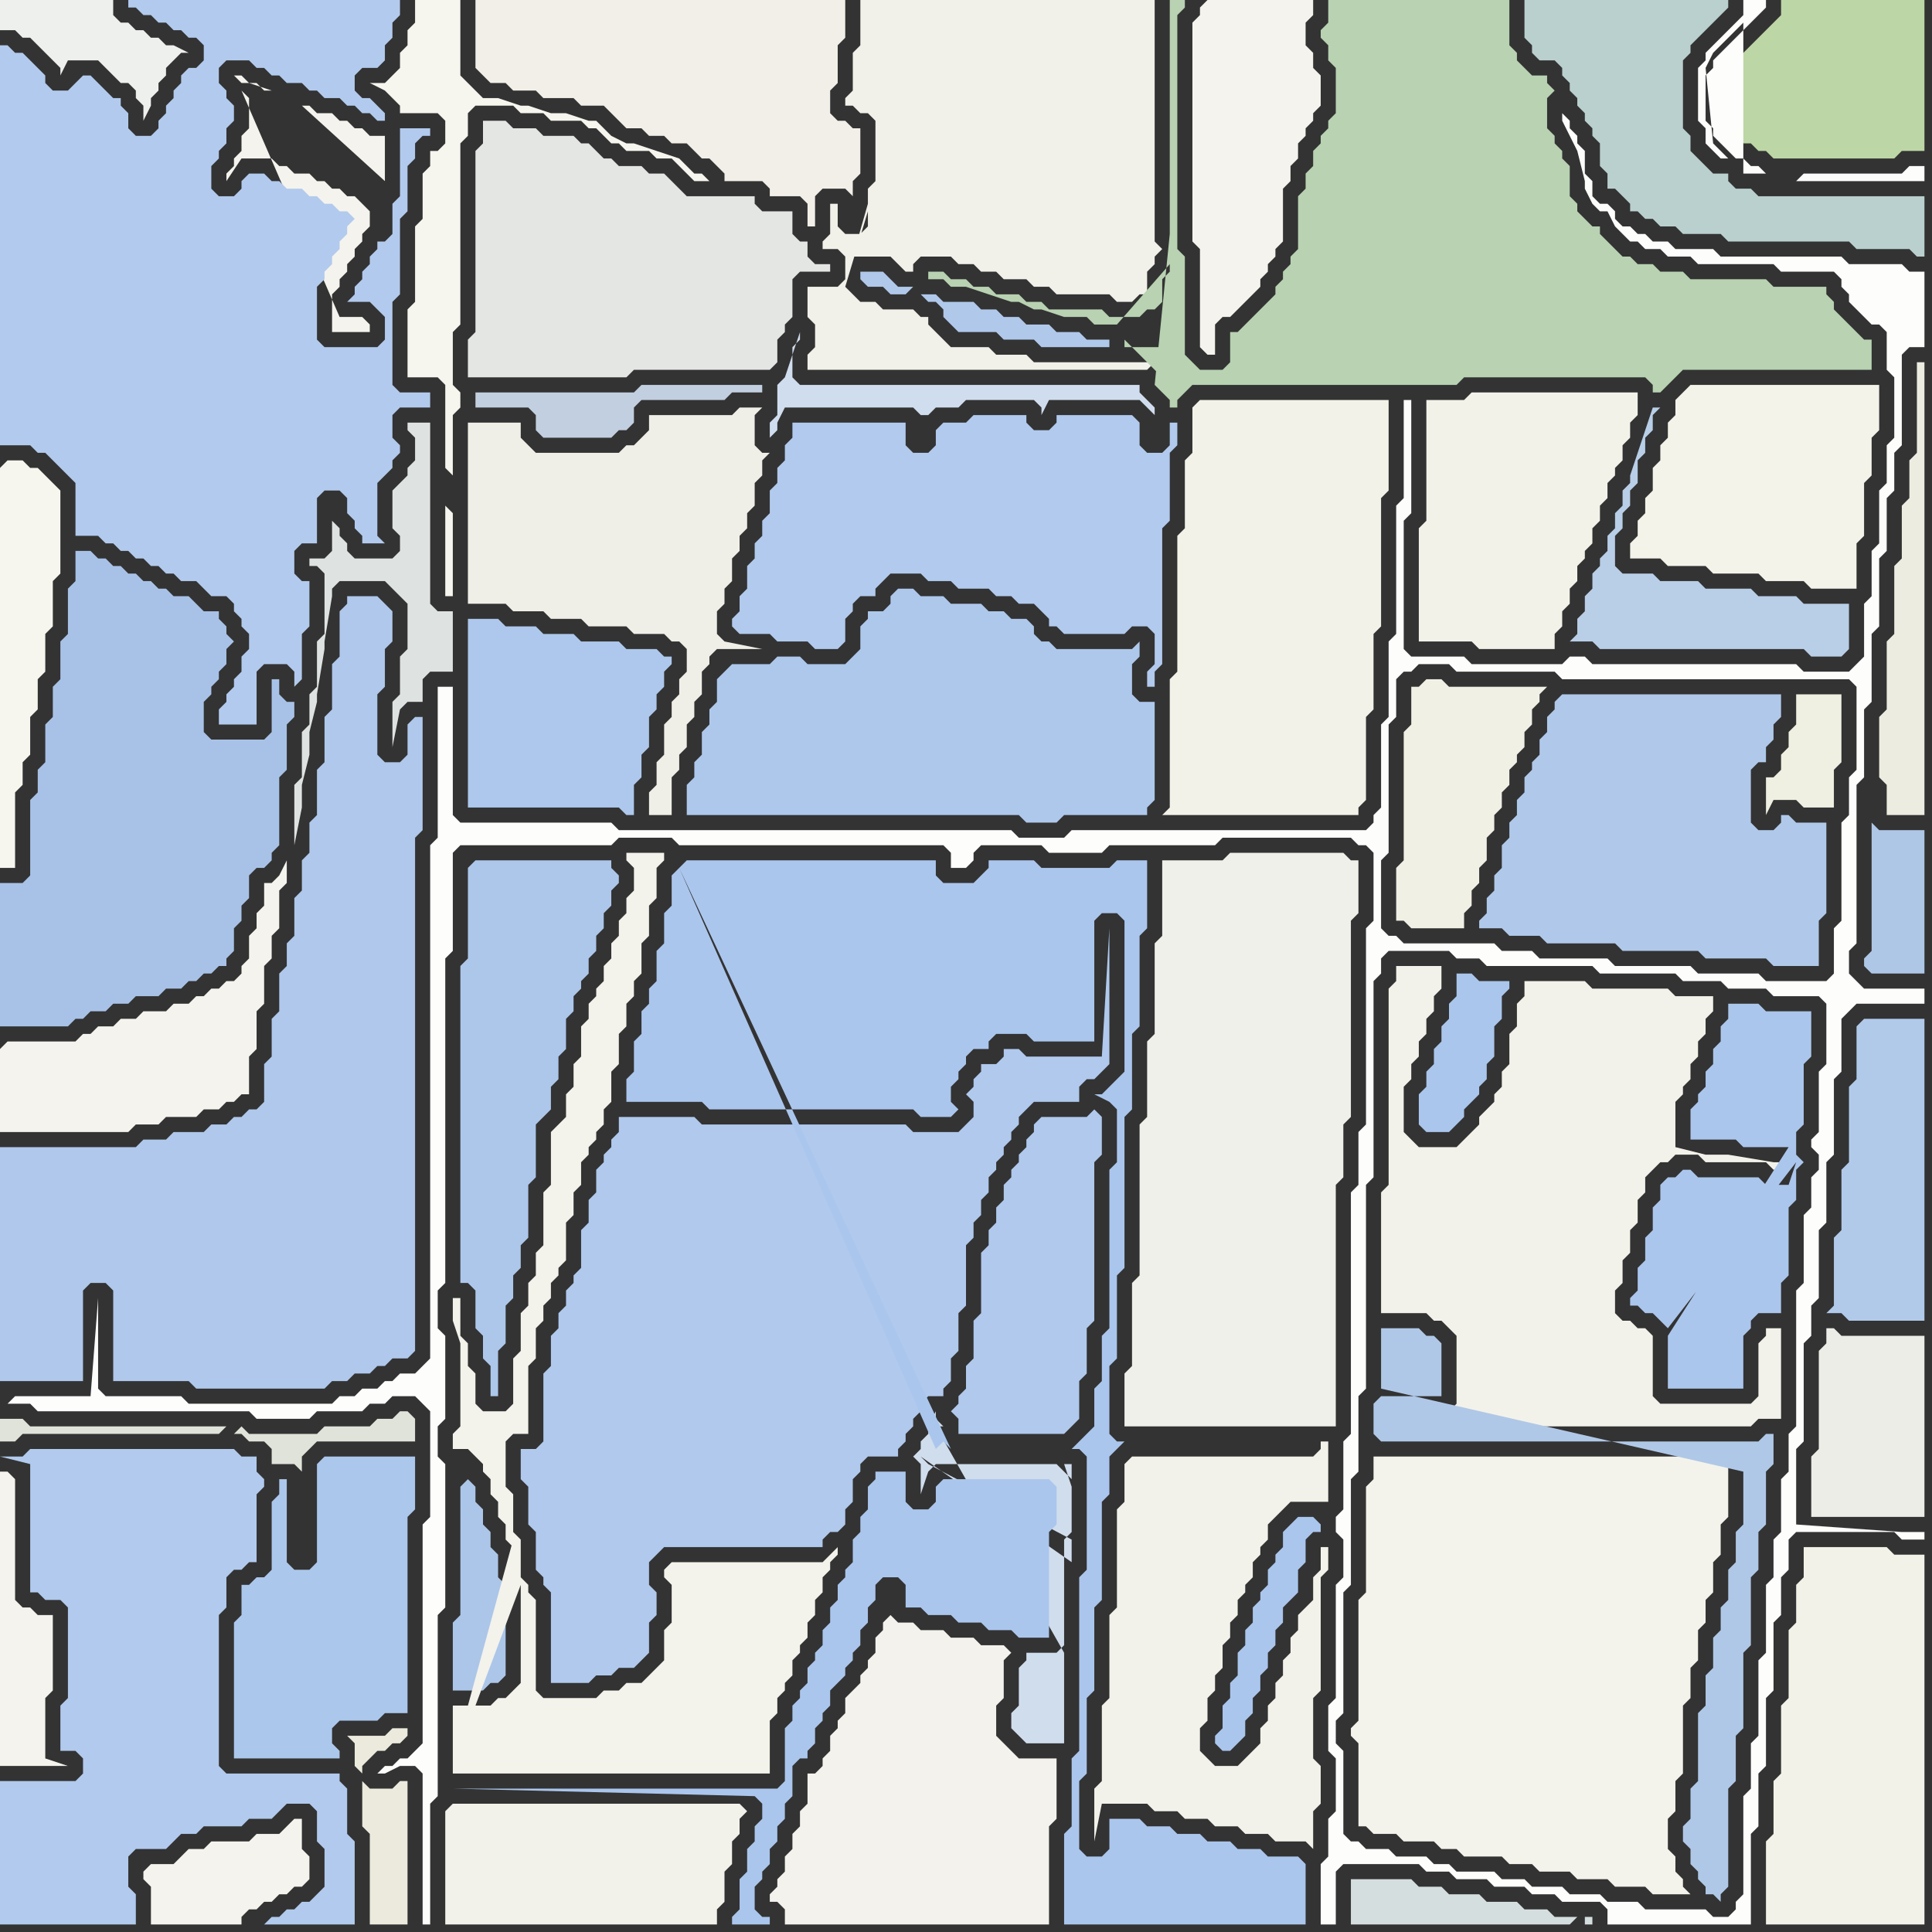 <svg width="256" height="256" xmlns="http://www.w3.org/2000/svg"><rect width="100%" height="100%" fill="#333333" stroke="none"/><script> 
var tempColor;
function hoverPath(evt){
obj = evt.target;
tempColor = obj.getAttribute("fill");
obj.setAttribute("fill","red");
//alert(tempColor);
//obj.setAttribute("stroke","red");}
function recoverPath(evt){
obj = evt.target;
obj.setAttribute("fill", tempColor);
//obj.setAttribute("stroke", tempColor);
}</script><path onmouseover="hoverPath(evt)" onmouseout="recoverPath(evt)" fill="rgb(168,194,231)" d="M  0,120l 0,16 9,0 1,-1 1,0 1,-1 2,0 1,-1 2,0 1,-1 3,0 1,-1 2,0 1,-1 1,0 1,-1 1,0 1,-1 1,0 0,-1 1,-1 0,-3 1,-1 0,-2 1,-1 0,-3 1,-1 1,0 1,-1 0,-1 1,-1 0,-9 1,-1 0,-6 1,-1 0,-2 -1,0 -1,-1 0,-2 -1,0 0,7 -1,1 -7,0 -1,-1 0,-4 1,-1 0,-1 1,-1 0,-1 1,-1 0,-2 1,-1 -1,-1 0,-1 -1,-1 0,-1 -2,0 -2,-2 -2,0 -1,-1 -1,0 -1,-1 -1,0 -1,-1 -1,0 -1,-1 -1,0 -1,-1 -1,0 -1,-1 -2,0 0,4 -1,1 0,6 -1,1 0,5 -1,1 0,4 -1,1 0,5 -1,1 0,3 -1,1 0,10 -1,1 -3,0Z"/>
<path onmouseover="hoverPath(evt)" onmouseout="recoverPath(evt)" fill="rgb(244,243,237)" d="M  19,248l 0,1 1,1 0,5 12,0 0,-1 1,-1 1,0 1,-1 1,0 1,-1 1,0 1,-1 1,0 1,-1 0,-3 -1,-1 0,-4 -1,0 -1,1 0,0 -1,1 -3,0 -1,1 -5,0 -1,1 -2,0 -1,1 -1,1 -3,0 -1,1Z"/>
<path onmouseover="hoverPath(evt)" onmouseout="recoverPath(evt)" fill="rgb(244,243,237)" d="M  32,12l 0,0 1,1 0,4 -1,1 0,2 -1,1 0,1 -1,1 0,1 2,-3 4,0 1,1 1,0 1,1 2,0 1,1 1,0 1,1 1,0 1,1 1,0 1,1 1,1 0,2 -1,1 0,1 -1,1 0,1 -1,1 0,1 -1,1 0,1 -1,1 0,5 5,0 0,-1 -1,-1 -3,0 -13,-30 1,-1 -1,-1 -1,0 1,1 2,0 1,1 1,0 -3,-1 -1,1 6,1 0,0 -6,-1 19,12 0,-6 -2,0 -1,-1 -1,0 -1,-1 -1,0 -1,-1 -2,0 -1,-1 -1,0 11,10 -19,-12Z"/>
<path onmouseover="hoverPath(evt)" onmouseout="recoverPath(evt)" fill="rgb(175,200,235)" d="M  43,96l 0,5 -1,1 0,6 -1,1 0,4 -1,1 0,4 -1,1 0,5 -1,1 0,3 -1,1 0,5 -1,1 0,5 -1,1 0,5 -1,1 -1,0 -1,1 -1,0 -1,1 -2,0 -1,1 -4,0 -1,1 -3,0 -1,1 -18,0 0,31 11,0 0,-12 1,-1 2,0 1,1 0,12 10,0 1,1 17,0 1,-1 2,0 1,-1 2,0 1,-1 1,0 1,-1 2,0 1,-1 0,-68 1,-1 0,-15 -1,0 -1,1 0,4 -1,1 -2,0 -1,-1 0,-8 1,-1 0,-5 1,-1 0,-4 -1,-1 0,0 -1,-1 -4,0 0,1 -1,1 0,6 -1,1 0,6 -1,1Z"/>
<path onmouseover="hoverPath(evt)" onmouseout="recoverPath(evt)" fill="rgb(243,242,234)" d="M  61,239l -1,0 -1,1 0,15 36,0 0,-2 1,-1 0,-4 1,-1 0,-3 1,-1 0,-2 1,-1 -1,-1Z"/>
<path onmouseover="hoverPath(evt)" onmouseout="recoverPath(evt)" fill="rgb(240,239,231)" d="M  62,76l 0,4 5,0 1,1 4,0 1,1 4,0 1,1 5,0 1,1 4,0 1,1 1,0 1,1 0,3 -1,1 0,2 -1,1 0,2 -1,1 0,4 -1,1 0,3 -1,1 0,3 3,0 0,-5 1,-1 0,-2 1,-1 0,-3 1,-1 0,-2 1,-1 0,-3 1,-1 0,-1 1,-1 6,0 -5,-1 0,0 -1,-1 0,-3 1,-1 0,-2 1,-1 0,-3 1,-1 0,-2 1,-1 0,-2 1,-1 0,-3 1,-1 0,-2 1,-1 -1,0 -1,-1 0,-4 1,-1 -3,0 -1,1 -11,0 0,2 -1,1 -1,1 -1,0 -1,1 -11,0 -1,-1 -1,-1 0,-2 -7,0Z"/>
<path onmouseover="hoverPath(evt)" onmouseout="recoverPath(evt)" fill="rgb(241,240,233)" d="M  115,28l 0,2 -1,1 -2,0 -1,-1 0,-3 -1,0 0,4 -1,1 0,1 2,0 1,1 0,3 -1,1 -4,0 0,4 1,1 0,3 -1,1 0,2 45,0 1,-1 -16,0 -1,-1 -4,0 -1,-1 -5,0 -1,-1 -1,-1 -1,-1 0,-1 -1,0 -1,-1 -4,0 -1,-1 -2,0 -1,-1 -1,-1 3,-10 -2,6 5,0 1,1 1,1 1,0 0,-1 1,-1 4,0 1,1 2,0 1,1 2,0 1,1 3,0 1,1 2,0 1,1 7,0 1,1 2,0 1,-1 1,0 0,-3 1,-1 0,-1 1,-1 -1,-1 0,-32 -39,0 0,6 -1,1 0,5 -1,1 0,1 1,0 1,1 1,0 1,1 0,8 -1,1 0,2 -2,7 2,-6Z"/>
<path onmouseover="hoverPath(evt)" onmouseout="recoverPath(evt)" fill="rgb(239,240,234)" d="M  154,116l 0,8 -1,1 0,12 -1,1 0,10 -1,1 0,20 -1,1 0,11 -1,1 0,7 28,0 0,-32 1,-1 0,-7 1,-1 0,-26 1,-1 0,-7 -1,0 -1,-1 -15,0 -1,1 -8,0Z"/>
<path onmouseover="hoverPath(evt)" onmouseout="recoverPath(evt)" fill="rgb(243,242,234)" d="M  184,188l 0,1 48,0 1,-1 3,0 0,-12 -2,0 0,1 -1,1 0,7 -1,1 -12,0 -1,-1 0,-8 -1,-1 -1,0 -1,-1 -1,0 -1,-1 0,-3 1,-1 0,-3 1,-1 0,-3 1,-1 0,-3 1,-1 0,-2 1,-1 1,-1 1,0 1,-1 3,0 1,1 8,0 1,1 1,0 0,-1 -1,0 -6,-1 -3,0 -4,-1 0,-6 1,-1 0,-1 1,-1 0,-2 1,-1 0,-2 1,-1 0,-2 1,-1 0,-2 -5,0 -1,-1 -10,0 -1,-1 -8,0 0,2 -1,1 0,3 -1,1 0,4 -1,1 0,2 -1,1 0,1 -2,2 0,1 -2,2 -1,1 -5,0 -1,-1 -1,-1 0,-6 1,-1 0,-2 1,-1 0,-2 1,-1 0,-2 1,-1 0,-2 1,-1 0,-3 -6,0 0,2 -1,1 0,26 -1,1 0,16 6,0 1,1 1,0 1,1 1,1 0,9 -1,1 -7,0 -1,1Z"/>
<path onmouseover="hoverPath(evt)" onmouseout="recoverPath(evt)" fill="rgb(244,243,234)" d="M  223,52l 0,0 -1,1 0,2 -1,1 0,2 -1,1 0,2 -1,1 0,3 -1,1 0,2 -1,1 0,2 -1,1 0,2 4,0 1,1 5,0 1,1 6,0 1,1 5,0 1,1 6,0 0,-6 1,-1 0,-7 1,-1 0,-5 1,-1 0,-6 -25,0 -1,1Z"/>
<path onmouseover="hoverPath(evt)" onmouseout="recoverPath(evt)" fill="rgb(236,236,224)" d="M  255,67l 0,-19 -1,0 0,12 -1,1 0,5 -1,1 0,7 -1,1 0,9 -1,1 0,9 -1,1 0,8 1,1 0,4 5,0Z"/>
<path onmouseover="hoverPath(evt)" onmouseout="recoverPath(evt)" fill="rgb(172,198,233)" d="M  61,197l 0,17 -1,1 0,9 4,0 1,-1 1,0 1,-1 0,-12 -1,-1 0,-3 -1,-1 0,-2 -1,-1 0,-2 -1,-1 0,-2 -1,-1 -1,1Z"/>
<path onmouseover="hoverPath(evt)" onmouseout="recoverPath(evt)" fill="rgb(228,230,228)" d="M  63,21l 0,23 -1,1 0,5 21,0 1,-1 18,0 1,-1 0,-3 1,-1 0,-1 1,-1 0,-5 1,-1 4,0 0,-1 -2,0 -1,-1 0,-2 -1,0 -1,-1 0,-3 -4,0 -1,-1 0,-1 -9,0 -1,-1 -1,-1 -1,-1 -2,0 -1,-1 -3,0 -1,-1 -1,0 -2,-2 -1,0 -1,-1 -4,0 -1,-1 -3,0 -1,-1 -3,0 0,3 -1,1Z"/>
<path onmouseover="hoverPath(evt)" onmouseout="recoverPath(evt)" fill="rgb(241,239,231)" d="M  65,0l -2,0 0,9 1,1 1,1 2,0 1,1 3,0 1,1 4,0 1,1 3,0 1,1 1,1 1,1 2,0 1,1 2,0 1,1 2,0 1,1 1,1 1,0 1,1 1,1 0,1 5,0 1,1 0,1 4,0 1,1 0,3 1,0 0,-4 1,-1 3,0 1,1 0,-2 1,-1 0,-6 -1,0 -1,-1 -1,0 -1,-1 0,-3 1,-1 0,-5 1,-1 0,-5Z"/>
<path onmouseover="hoverPath(evt)" onmouseout="recoverPath(evt)" fill="rgb(194,207,224)" d="M  82,52l -19,0 0,2 7,0 1,1 0,2 1,1 9,0 1,-1 1,0 1,-1 0,-2 1,-1 11,0 1,-1 4,0 0,-1 -16,0 -1,1Z"/>
<path onmouseover="hoverPath(evt)" onmouseout="recoverPath(evt)" fill="rgb(174,200,236)" d="M  96,89l 0,0 -1,1 0,3 -1,1 0,2 -1,1 0,3 -1,1 0,2 -1,1 0,4 44,0 1,1 4,0 1,-1 11,0 0,-1 1,-1 0,-13 -2,0 -1,-1 0,-4 1,-1 0,-2 -1,1 -10,0 -1,-1 -1,0 -1,-1 0,-1 -1,-1 -2,0 -1,-1 -2,0 -1,-1 -4,0 -1,-1 -3,0 -1,-1 -2,0 -1,1 0,1 -1,1 -2,0 0,1 -1,1 0,3 -1,1 -1,1 -5,0 -1,-1 -3,0 -1,1 -5,0 -1,1Z"/>
<path onmouseover="hoverPath(evt)" onmouseout="recoverPath(evt)" fill="rgb(208,221,237)" d="M  124,189l 1,0 -1,-1 0,-1 -1,2 0,1 -1,1 0,1 -1,1 1,1 0,4 1,-3 0,0 1,-1 16,0 1,1 1,1 0,-2 -1,0 1,3 0,6 -1,1 0,14 -1,1 -4,0 0,1 -1,1 0,5 -1,1 0,2 1,1 0,0 1,1 5,0 0,-12 -17,-30 18,18 0,-3 -19,-10 0,0 -1,-1 20,14 -18,-18Z"/>
<path onmouseover="hoverPath(evt)" onmouseout="recoverPath(evt)" fill="rgb(177,202,237)" d="M  124,57l 0,2 -1,1 -2,0 -1,-1 0,-3 -15,0 0,2 -1,1 0,2 -1,1 0,2 -1,1 0,3 -1,1 0,2 -1,1 0,2 -1,1 0,3 -1,1 0,2 -1,1 0,1 1,1 4,0 1,1 4,0 1,1 3,0 1,-1 0,-3 1,-1 0,-1 1,-1 2,0 0,-1 1,-1 1,-1 4,0 1,1 3,0 1,1 4,0 1,1 2,0 1,1 2,0 1,1 1,1 0,1 1,0 1,1 8,0 1,-1 2,0 1,1 0,4 -1,1 0,2 1,0 0,-2 1,-1 0,-18 1,-1 0,-9 1,-1 0,-3 -1,0 0,3 -1,1 -2,0 -1,-1 0,-3 -1,-1 -10,0 0,1 -1,1 -2,0 -1,-1 0,-1 -7,0 -1,1 -3,0 -1,1Z"/>
<path onmouseover="hoverPath(evt)" onmouseout="recoverPath(evt)" fill="rgb(176,201,237)" d="M  137,149l 0,1 -1,1 0,1 -1,1 0,1 -1,1 0,1 -1,1 0,2 -1,1 0,2 -1,1 0,2 -1,1 0,8 -1,1 0,5 -1,1 0,3 -1,1 0,1 -1,1 1,1 0,2 14,0 1,-1 0,0 1,-1 0,-5 1,-1 0,-6 1,-1 0,-21 1,-1 0,-5 -1,-1 0,0 -1,1 -6,0 -1,1Z"/>
<path onmouseover="hoverPath(evt)" onmouseout="recoverPath(evt)" fill="rgb(244,243,237)" d="M  159,1l 0,1 -1,1 0,29 1,1 0,13 1,1 1,0 0,-4 1,-1 1,0 1,-1 1,-1 1,-1 1,-1 0,-1 1,-1 0,-1 1,-1 0,-1 1,-1 0,-7 1,-1 0,-2 1,-1 0,-2 1,-1 0,-1 1,-1 0,-1 1,-1 0,-4 -1,-1 0,-2 -1,-1 0,-3 1,-1 0,-2 -14,0 -1,1Z"/>
<path onmouseover="hoverPath(evt)" onmouseout="recoverPath(evt)" fill="rgb(170,198,237)" d="M  174,201l -2,0 -1,1 -1,1 0,2 -1,1 0,1 -1,1 0,2 -1,1 0,1 -1,1 0,2 -1,1 0,2 -1,1 0,3 -1,1 0,2 -1,1 0,3 -1,1 0,1 1,1 1,0 1,-1 1,-1 0,-2 1,-1 0,-2 1,-1 0,-2 1,-1 0,-2 1,-1 0,-2 1,-1 0,-2 1,-1 1,-1 0,-3 1,-1 0,-3 1,-1 1,0 0,-1 -1,-1Z"/>
<path onmouseover="hoverPath(evt)" onmouseout="recoverPath(evt)" fill="rgb(185,206,231)" d="M  220,77l 0,0 -1,-1 -4,0 -1,-1 0,-4 1,-1 0,-2 1,-1 0,-2 1,-1 0,-3 1,-1 0,-2 1,-1 0,-2 1,-1 -1,0 -1,3 -1,3 -1,3 0,1 -1,1 0,2 -1,1 0,2 -1,1 0,2 -1,1 0,1 -1,1 0,2 -1,1 0,2 -1,1 0,2 -1,1 3,0 1,1 27,0 1,1 4,0 1,-1 0,-6 -6,0 -1,-1 -5,0 -1,-1 -6,0 -1,-1Z"/>
<path onmouseover="hoverPath(evt)" onmouseout="recoverPath(evt)" fill="rgb(171,198,236)" d="M  221,177l 0,7 10,0 0,-7 1,-1 0,-1 1,-1 3,0 0,-4 1,-1 0,-9 1,-1 0,-4 1,-1 -1,-1 0,-3 1,-1 0,-8 1,-1 0,-6 -6,0 -1,-1 -4,0 0,2 -1,1 0,2 -1,1 0,2 -1,1 0,2 -1,1 0,1 -1,1 0,4 6,0 1,1 6,0 -16,25 17,-23 -1,3 -3,0 -1,-1 -8,0 -1,-1 -1,0 -1,1 -1,0 -1,1 0,2 -1,1 0,3 -1,1 0,3 -1,1 0,3 -1,1 0,1 1,0 1,1 1,0 1,1 1,1 17,-22 -17,23Z"/>
<path onmouseover="hoverPath(evt)" onmouseout="recoverPath(evt)" fill="rgb(246,246,239)" d="M  0,62l 0,53 2,0 0,-10 1,-1 0,-3 1,-1 0,-5 1,-1 0,-4 1,-1 0,-5 1,-1 0,-6 1,-1 0,-11 -1,-1 -1,-1 -1,-1 -1,0 -1,-1 -2,0 -1,1Z"/>
<path onmouseover="hoverPath(evt)" onmouseout="recoverPath(evt)" fill="rgb(253,253,252)" d="M  1,186l 3,0 1,1 28,0 1,1 7,0 1,-1 6,0 1,-1 2,0 1,-1 3,0 1,1 1,1 0,14 -1,1 0,29 -1,1 -1,1 -1,0 -1,1 -1,0 -1,1 1,0 2,-1 2,0 1,1 0,20 1,0 0,-16 1,-1 0,-24 1,-1 0,-19 -1,-1 0,-4 1,-1 0,-11 -1,-1 0,-5 1,-1 0,-43 1,-1 0,-13 1,-1 20,0 1,-1 7,0 1,1 35,0 1,1 0,2 2,0 1,-1 0,-1 1,-1 8,0 1,1 7,0 1,-1 14,0 1,-1 17,0 1,1 1,0 1,1 0,9 -1,1 0,26 -1,1 0,7 -1,1 0,32 -1,1 0,9 -1,1 0,2 1,1 0,5 -1,1 0,15 -1,1 0,6 1,1 0,7 -1,1 0,5 -1,1 0,8 2,0 0,-7 1,-1 10,0 1,1 3,0 1,1 4,0 1,1 4,0 1,1 3,0 1,1 5,0 1,1 0,2 19,0 0,-12 1,-1 0,-7 1,-1 0,-9 1,-1 0,-9 1,-1 0,-5 1,-1 0,-4 1,-1 13,0 1,1 3,0 0,-1 -3,0 -14,-1 0,-10 1,-1 0,-13 1,-1 0,-4 1,-1 0,-9 1,-1 0,-8 1,-1 0,-10 1,-1 0,-7 1,-1 1,-1 9,0 0,-2 -8,0 -1,-1 -1,-1 0,-3 1,-1 0,-21 1,-1 0,-9 1,-1 0,-9 1,-1 0,-9 1,-1 0,-7 1,-1 0,-5 1,-1 0,-12 1,-1 2,0 0,-10 -2,0 -1,-1 -7,0 -1,-1 -16,0 -1,-1 -5,0 -1,-1 -2,0 -1,-1 -1,0 -1,-1 -1,0 -1,-1 0,-1 -1,-1 -1,0 -1,-1 0,-2 -1,-1 0,-3 -1,-1 0,-1 -1,-1 0,-1 -1,-1 0,1 1,2 1,2 1,4 0,1 1,2 1,1 1,0 1,2 1,1 1,1 1,0 1,1 2,0 1,1 3,0 1,1 10,0 1,1 7,0 1,1 0,1 1,1 0,1 1,1 1,1 1,1 1,0 1,1 0,5 1,1 0,8 -1,1 0,5 -1,1 0,7 -1,1 0,6 -1,1 0,7 -1,1 -1,1 -6,0 -1,-1 -27,0 -1,-1 -2,0 -1,1 -12,0 -1,-1 -7,0 -1,-1 0,-17 1,-1 0,-15 -1,0 0,13 -1,1 0,17 -1,1 0,10 -1,1 0,11 -1,1 0,1 -1,1 -39,0 -1,1 -6,0 -1,-1 -52,0 -1,-1 -20,0 -1,-1 0,-17 -2,0 0,20 -1,1 0,68 -1,1 -1,1 -2,0 -1,1 -1,0 -1,1 -2,0 -1,1 -2,0 -1,1 -19,0 -1,-1 -10,0 -1,-1 0,-12 -1,13 -10,0 -1,1 183,-78 0,-12 1,-1 0,-5 1,-1 1,0 1,-1 4,0 1,1 13,0 1,1 38,0 1,1 0,11 -1,1 0,5 -1,1 0,13 -1,1 0,6 -1,1 -8,0 -1,-1 -8,0 -1,-1 -10,0 -1,-1 -9,0 -1,-1 -4,0 -1,-1 -12,0 -1,-1 -1,0 -1,-1 0,-9 1,-1 0,-5 -183,78 184,-60 7,0 1,1 3,0 1,1 14,0 1,1 10,0 1,1 5,0 1,1 5,0 1,1 6,0 1,1 0,8 -1,1 0,8 -1,1 0,1 1,1 0,2 -1,1 0,4 -1,1 0,9 -1,1 0,18 -1,1 0,5 -1,1 0,7 -1,1 0,5 -1,1 0,9 -1,1 0,10 -1,1 0,6 -1,1 0,13 -1,1 0,1 -1,1 -2,0 -1,-1 -8,0 -1,-1 -4,0 -1,-1 -4,0 -1,-1 -4,0 -1,-1 -3,0 -1,-1 -5,0 -1,-1 -2,0 -1,-1 -4,0 -1,-1 -3,0 -1,-1 -1,0 -1,-1 0,-11 -1,-1 0,-3 1,-1 0,-16 1,-1 0,-14 1,-1 0,-10 1,-1 0,-27 1,-1 0,-26 1,-1 0,-2 1,-1 1,0 -184,60Z"/>
<path onmouseover="hoverPath(evt)" onmouseout="recoverPath(evt)" fill="rgb(238,240,237)" d="M  8,0l -8,0 0,4 2,0 1,1 1,0 1,1 1,1 1,1 1,1 0,1 1,-2 4,0 1,1 1,1 1,1 1,0 1,1 0,1 1,1 0,2 1,-2 0,-1 1,-1 0,-1 1,-1 0,-1 1,-1 1,-1 1,0 -2,-1 -1,0 -1,-1 -1,0 -1,-1 -1,0 -1,-1 -1,0 -1,-1 0,-2Z"/>
<path onmouseover="hoverPath(evt)" onmouseout="recoverPath(evt)" fill="rgb(177,202,237)" d="M  9,225l 0,0 -1,1 0,6 2,0 1,1 0,2 -1,1 -10,0 0,19 18,0 0,-4 -1,-1 0,-4 1,-1 4,0 1,-1 1,-1 2,0 1,-1 5,0 1,-1 3,0 1,-1 1,-1 3,0 1,1 0,4 1,1 0,5 -1,1 -1,1 -1,0 -1,1 -1,0 -1,1 -1,0 -1,1 12,0 0,-11 -1,-1 0,-6 -1,-1 0,-1 -15,0 -1,-1 0,-20 1,-1 0,-4 1,-1 1,0 1,-1 1,0 0,-9 1,-1 0,-1 -1,-1 0,-2 -2,0 -1,-1 -27,0 -1,1 -3,0 4,1 0,17 1,0 1,1 2,0 1,1Z"/>
<path onmouseover="hoverPath(evt)" onmouseout="recoverPath(evt)" fill="rgb(224,227,217)" d="M  31,190l 1,0 1,1 2,0 1,1 0,2 3,0 1,1 0,-2 1,-1 1,-1 13,0 0,-3 -1,-1 -1,0 -1,1 -2,0 -1,1 -6,0 -1,1 -9,0 -1,-1 -1,1 -1,-1 -26,0 -1,-1 -3,0 0,3 2,0 1,-1 26,0 1,-1 1,1Z"/>
<path onmouseover="hoverPath(evt)" onmouseout="recoverPath(evt)" fill="rgb(172,199,236)" d="M  33,210l -1,0 0,4 -1,1 0,18 14,0 0,-1 -1,-1 0,-2 1,-1 5,0 1,-1 3,0 0,-26 1,-1 0,-7 -12,0 -1,1 0,13 -1,1 -2,0 -1,-1 0,-11 -1,0 0,2 -1,1 0,9 -1,1 -1,0 -1,1Z"/>
<path onmouseover="hoverPath(evt)" onmouseout="recoverPath(evt)" fill="rgb(222,227,225)" d="M  60,85l 0,-4 -2,0 -1,-1 0,-24 -3,0 0,1 1,1 0,3 -1,1 0,1 -1,1 -1,1 0,5 1,1 0,2 -1,1 -5,0 -1,-1 0,-1 -1,-1 0,-1 -1,-1 0,4 -1,1 -2,0 0,1 1,0 1,1 0,8 -1,1 0,6 -1,1 0,4 -1,1 0,6 -1,1 0,8 1,-5 0,-3 1,-4 0,-3 1,-4 0,-1 1,-6 0,-1 1,-6 0,-1 1,-1 6,0 1,1 1,1 1,1 0,6 -1,1 0,5 -1,1 0,6 1,-5 0,0 1,-1 2,0 0,-3 1,-1 3,0Z"/>
<path onmouseover="hoverPath(evt)" onmouseout="recoverPath(evt)" fill="rgb(176,201,237)" d="M  82,150l -1,1 0,1 -1,1 0,1 -1,1 0,3 -1,1 0,3 -1,1 0,5 -1,1 0,1 -1,1 0,2 -1,1 0,2 -1,1 0,4 -1,1 0,9 -1,1 -2,0 0,4 1,1 0,5 1,1 0,5 1,1 0,1 1,1 0,12 5,0 1,-1 2,0 1,-1 2,0 1,-1 1,-1 0,-4 1,-1 0,-3 -1,-1 0,-3 1,-1 1,-1 21,0 0,-1 1,-1 1,0 1,-1 0,-2 1,-1 0,-3 1,-1 0,-1 1,-1 4,0 0,-1 1,-1 0,-1 1,-1 0,-1 1,-1 0,-1 1,-1 2,0 0,-1 1,-1 0,-3 1,-1 0,-5 1,-1 0,-8 1,-1 0,-2 1,-1 0,-2 1,-1 0,-2 1,-1 0,-1 1,-1 0,-1 1,-1 0,-1 1,-1 0,-1 1,-1 1,-1 6,0 0,-2 1,-1 1,0 1,-1 1,-1 0,-18 -1,17 -10,0 -1,-1 -2,0 0,1 -1,1 -2,0 0,1 -1,1 0,1 -1,1 1,1 0,2 -1,1 -1,1 -6,0 -1,-1 -27,0 -1,-1 -10,0Z"/>
<path onmouseover="hoverPath(evt)" onmouseout="recoverPath(evt)" fill="rgb(208,221,238)" d="M  107,54l 14,0 1,1 1,0 1,-1 3,0 1,-1 9,0 1,1 0,1 1,-2 12,0 1,1 1,1 0,-1 -1,-1 -1,-1 0,-1 -45,0 -1,-1 0,-4 1,-1 0,-1 -2,6 -1,1 0,4 -1,1 0,2 1,-1 0,-1 1,-2 3,0 15,2 -15,-2Z"/>
<path onmouseover="hoverPath(evt)" onmouseout="recoverPath(evt)" fill="rgb(243,242,234)" d="M  149,194l 0,5 -1,1 0,13 -1,1 0,11 -1,1 0,10 -1,1 0,7 1,-5 6,0 1,1 3,0 1,1 3,0 1,1 3,0 1,1 3,0 1,1 4,0 1,1 0,-5 1,-1 0,-5 -1,-1 0,-8 1,-1 0,-15 1,-1 0,-3 -1,0 0,3 -1,1 0,3 -1,1 -1,1 0,2 -1,1 0,2 -1,1 0,2 -1,1 0,2 -1,1 0,2 -1,1 0,2 -1,1 -1,1 -1,1 -3,0 -1,-1 -1,-1 0,-3 1,-1 0,-3 1,-1 0,-2 1,-1 0,-3 1,-1 0,-2 1,-1 0,-2 1,-1 0,-1 1,-1 0,-2 1,-1 0,-1 1,-1 0,-2 1,-1 1,-1 1,-1 5,0 0,-8 -1,0 0,1 -1,1 -24,0 -1,1Z"/>
<path onmouseover="hoverPath(evt)" onmouseout="recoverPath(evt)" fill="rgb(243,242,233)" d="M  158,54l 0,6 -1,1 0,9 -1,1 0,18 -1,1 0,17 -1,1 26,0 0,-1 1,-1 0,-11 1,-1 0,-10 1,-1 0,-17 1,-1 0,-12 -25,0 -1,1Z"/>
<path onmouseover="hoverPath(evt)" onmouseout="recoverPath(evt)" fill="rgb(244,243,235)" d="M  183,193l -1,0 0,3 -1,1 0,14 -1,1 0,16 -1,1 0,1 1,1 0,11 1,0 1,1 3,0 1,1 4,0 1,1 2,0 1,1 5,0 1,1 3,0 1,1 4,0 1,1 4,0 1,1 4,0 1,1 5,0 -1,-1 0,-1 -1,-1 0,-2 -1,-1 0,-4 1,-1 0,-4 1,-1 0,-9 1,-1 0,-4 1,-1 0,-4 1,-1 0,-3 1,-1 0,-4 1,-1 0,-4 1,-1 0,-8Z"/>
<path onmouseover="hoverPath(evt)" onmouseout="recoverPath(evt)" fill="rgb(243,242,233)" d="M  190,53l -1,0 0,16 -1,1 0,15 7,0 1,1 10,0 0,-2 1,-1 0,-2 1,-1 0,-2 1,-1 0,-2 1,-1 0,-1 1,-1 0,-2 1,-1 0,-2 1,-1 0,-2 1,-1 0,-1 1,-1 0,-2 1,-1 0,-2 1,-1 0,-3 -22,0 -1,1Z"/>
<path onmouseover="hoverPath(evt)" onmouseout="recoverPath(evt)" fill="rgb(213,222,223)" d="M  209,254l -3,0 -1,-1 -3,0 -1,-1 -4,0 -1,-1 -4,0 -1,-1 -3,0 -1,-1 -8,0 0,6 29,0 1,-1 1,1 1,0 0,-1 -1,0 0,1 -1,-1Z"/>
<path onmouseover="hoverPath(evt)" onmouseout="recoverPath(evt)" fill="rgb(186,208,206)" d="M  215,26l 0,0 1,1 0,1 1,0 1,1 1,0 1,1 2,0 1,1 5,0 1,1 16,0 1,1 7,0 1,1 1,0 0,-8 -22,0 -1,-1 -2,0 -1,-1 0,-1 -2,0 -1,-1 -1,-1 -1,-1 0,-2 -1,-1 0,-9 1,-1 0,-1 1,-1 1,-1 1,-1 1,-1 1,-1 0,-1 -27,0 0,5 1,1 0,1 1,1 2,0 1,1 0,1 1,1 0,1 1,1 0,1 1,1 0,1 1,1 0,1 1,1 0,3 1,1 0,2 1,0 1,1Z"/>
<path onmouseover="hoverPath(evt)" onmouseout="recoverPath(evt)" fill="rgb(189,214,165)" d="M  232,6l -1,1 -1,1 -1,1 0,1 -1,1 0,4 1,1 0,1 1,1 1,1 1,0 1,1 1,0 1,1 16,0 1,-1 3,0 0,-20 -19,0 0,2 -1,1 -1,1 -1,1 -1,1Z"/>
<path onmouseover="hoverPath(evt)" onmouseout="recoverPath(evt)" fill="rgb(239,239,226)" d="M  238,94l 0,2 -1,1 0,2 -1,1 0,2 -1,1 -1,0 0,5 1,-2 3,0 1,1 4,0 0,-5 1,-1 0,-9 -6,0Z"/>
<path onmouseover="hoverPath(evt)" onmouseout="recoverPath(evt)" fill="rgb(236,237,230)" d="M  244,177l 0,0 -1,-1 -1,0 0,2 -1,1 0,13 -1,1 0,8 15,0 0,-24Z"/>
<path onmouseover="hoverPath(evt)" onmouseout="recoverPath(evt)" fill="rgb(244,243,237)" d="M  0,139l 0,11 17,0 1,-1 3,0 1,-1 4,0 1,-1 2,0 1,-1 1,0 1,-1 1,0 0,-5 1,-1 0,-5 1,-1 0,-5 1,-1 0,-3 1,-1 0,-5 1,-1 0,-3 -1,2 0,0 -1,1 -1,0 0,3 -1,1 0,2 -1,1 0,3 -1,1 0,1 -1,1 -1,0 -1,1 -1,0 -1,1 -1,0 -1,1 -2,0 -1,1 -3,0 -1,1 -2,0 -1,1 -2,0 -1,1 -1,0 -1,1 -9,0 -1,1Z"/>
<path onmouseover="hoverPath(evt)" onmouseout="recoverPath(evt)" fill="rgb(244,243,237)" d="M  1,195l -1,0 0,39 9,0 -3,-1 0,-8 1,-1 0,-10 -2,0 -1,-1 -1,0 -1,-1 0,-16 -1,-1Z"/>
<path onmouseover="hoverPath(evt)" onmouseout="recoverPath(evt)" fill="rgb(178,202,237)" d="M  10,11l -1,1 -2,0 -1,-1 0,-1 -1,-1 -1,-1 -1,-1 -1,0 -1,-1 -1,0 0,53 4,0 1,1 1,0 1,1 1,1 1,1 1,1 0,7 3,0 1,1 1,0 1,1 1,0 1,1 1,0 1,1 1,0 1,1 1,0 1,1 2,0 1,1 1,1 2,0 1,1 0,1 1,1 0,1 1,1 0,2 -1,1 0,2 -1,1 0,1 -1,1 0,1 -1,1 0,2 5,0 0,-7 1,-1 3,0 1,1 0,2 1,-1 0,-6 1,-1 0,-6 -1,0 -1,-1 0,-3 1,-1 2,0 0,-6 1,-1 2,0 1,1 0,2 1,1 0,1 1,1 0,1 3,0 -1,-1 0,-7 2,-2 0,-1 1,-1 0,-1 -1,-1 0,-3 1,-1 4,0 0,-2 -4,0 -1,-1 0,-11 1,-1 0,-10 1,-1 0,-6 1,-1 0,-2 1,-1 1,0 0,-1 -4,0 0,9 -1,1 0,4 -1,1 -1,0 0,1 -1,1 0,1 -1,1 0,1 -1,1 0,1 -1,1 3,0 1,1 1,1 0,3 -1,1 -7,0 -1,-1 0,-7 1,-1 0,-1 1,-1 0,-1 1,-1 0,-1 1,-1 0,-1 1,-1 -1,-1 -1,0 -1,-1 -1,0 -1,-1 -1,0 -1,-1 -2,0 -1,-1 -1,0 -1,-1 -2,0 -1,1 0,1 -1,1 -2,0 -1,-1 0,-3 1,-1 0,-1 1,-1 0,-2 1,-1 0,-2 -1,-1 0,-1 -1,-1 0,-2 1,-1 3,0 1,1 1,0 1,1 1,0 1,1 2,0 1,1 1,0 1,1 2,0 1,1 1,0 1,1 1,0 1,1 1,0 0,-1 -1,-1 0,0 -1,-1 -1,0 -1,-1 0,-2 1,-1 2,0 1,-1 0,-2 1,-1 0,-2 1,-1 0,-2 -36,0 0,1 1,0 1,1 1,0 1,1 1,0 1,1 1,0 1,1 1,0 1,1 0,2 -1,1 -1,0 -1,1 0,1 -1,1 0,1 -1,1 0,1 -1,1 0,1 -1,1 -2,0 -1,-1 0,-2 -1,-1 0,-1 -1,0 -1,-1 -1,-1 -1,-1 -1,0 -1,1Z"/>
<path onmouseover="hoverPath(evt)" onmouseout="recoverPath(evt)" fill="rgb(235,234,221)" d="M  49,251l 0,4 5,0 0,-19 -1,0 -1,1 -3,0 -1,-1 0,6 1,1 0,8 -1,-16 0,-1 1,-1 1,-1 1,0 1,-1 1,0 1,-1 0,-1 -2,0 -1,1 -5,0 1,1 0,3 1,1 1,16Z"/>
<path onmouseover="hoverPath(evt)" onmouseout="recoverPath(evt)" fill="rgb(246,245,238)" d="M  59,67l 0,12 1,0 0,-11 -1,-1 1,-4 0,-8 1,-1 0,-2 -1,-1 0,-7 1,-1 0,-24 1,-1 0,-3 1,-1 5,0 1,1 3,0 1,1 4,0 1,1 1,0 1,1 1,1 1,0 1,1 3,0 1,1 2,0 1,1 1,1 1,1 2,0 -1,-1 -1,0 -1,-1 -1,-1 -3,-1 -3,-1 -1,0 -2,-1 -1,-1 -1,-1 -1,0 -3,-1 -2,0 -3,-1 -1,0 -3,-1 -2,0 -1,-1 -1,-1 -1,-1 0,-10 -6,0 0,3 -1,1 0,2 -1,1 0,2 -1,1 -1,1 -2,0 2,1 0,0 1,1 1,1 0,1 5,0 1,1 0,3 -1,1 -1,0 0,2 -1,1 0,6 -1,1 0,10 -1,1 0,9 4,0 1,1 0,11 1,1 -1,4Z"/>
<path onmouseover="hoverPath(evt)" onmouseout="recoverPath(evt)" fill="rgb(173,199,235)" d="M  62,115l 0,12 -1,1 0,42 1,0 1,1 0,5 1,1 0,3 1,1 0,4 1,0 0,-6 1,-1 0,-5 1,-1 0,-3 1,-1 0,-3 1,-1 0,-7 1,-1 0,-7 1,-1 1,-1 0,-3 1,-1 0,-3 1,-1 0,-4 1,-1 0,-2 1,-1 0,-1 1,-1 0,-2 1,-1 0,-2 1,-1 0,-2 1,-1 0,-2 1,-1 0,-1 -1,-1 0,-1 -18,0 -1,1Z"/>
<path onmouseover="hoverPath(evt)" onmouseout="recoverPath(evt)" fill="rgb(243,242,235)" d="M  62,226l -2,0 0,9 42,0 0,-7 1,-1 0,-2 1,-1 0,-1 1,-1 0,-2 1,-1 0,-1 1,-1 0,-2 1,-1 0,-2 1,-1 0,-2 1,-1 0,-1 1,-1 0,-1 -2,2 -20,0 -1,1 0,1 1,1 0,5 -1,1 0,4 -1,1 -1,1 -1,1 -2,0 -1,1 -2,0 -1,1 -7,0 -1,-1 0,-12 -1,-1 0,-1 -1,-1 0,-5 -1,-1 0,-5 -1,-1 0,-6 1,-1 2,0 0,-9 1,-1 0,-4 1,-1 0,-2 1,-1 0,-2 1,-1 0,-1 1,-1 0,-5 1,-1 0,-3 1,-1 0,-3 1,-1 0,-1 1,-1 0,-1 1,-1 0,-2 1,-1 0,-4 1,-1 0,-4 1,-1 0,-3 1,-1 0,-2 1,-1 0,-4 1,-1 0,-4 1,-1 0,-4 1,-1 0,-1 -5,0 0,1 1,1 0,3 -1,1 0,2 -1,1 0,2 -1,1 0,2 -1,1 0,2 -1,1 0,1 -1,1 0,2 -1,1 0,4 -1,1 0,3 -1,1 0,3 -1,1 -1,1 0,7 -1,1 0,7 -1,1 0,3 -1,1 0,3 -1,1 0,5 -1,1 0,6 -1,1 -3,0 -1,-1 0,-4 -1,-1 0,-3 -1,-1 0,-5 -1,0 0,3 1,3 0,11 -1,1 0,2 2,0 1,1 1,1 0,1 1,1 0,2 1,1 0,2 1,1 0,2 1,1 0,-1 -6,22 7,-16 0,13 -1,1 -1,1 -1,0 -1,1 -2,0 6,-16 -7,16Z"/>
<path onmouseover="hoverPath(evt)" onmouseout="recoverPath(evt)" fill="rgb(173,200,236)" d="M  63,82l -1,0 0,25 20,0 1,1 1,0 0,-4 1,-1 0,-3 1,-1 0,-4 1,-1 0,-2 1,-1 0,-2 1,-1 0,-1 -1,0 -1,-1 -4,0 -1,-1 -5,0 -1,-1 -4,0 -1,-1 -4,0 -1,-1Z"/>
<path onmouseover="hoverPath(evt)" onmouseout="recoverPath(evt)" fill="rgb(171,198,237)" d="M  90,115l -1,1 0,4 -1,1 0,4 -1,1 0,4 -1,1 0,2 -1,1 0,3 -1,1 0,4 -1,1 0,3 10,0 1,1 27,0 1,1 4,0 1,-1 0,0 -1,-1 0,-2 1,-1 0,-1 1,-1 0,-1 1,-1 2,0 0,-1 1,-1 4,0 1,1 8,0 0,-16 1,-1 2,0 1,1 0,20 -1,1 -1,1 -1,1 -1,0 2,1 0,0 1,1 0,7 -1,1 0,21 -1,1 0,6 -1,1 0,5 -1,1 -1,1 -1,1 1,0 1,1 0,15 -1,1 0,23 -1,1 0,9 -1,1 0,12 32,0 0,-8 -1,-1 -4,0 -1,-1 -3,0 -1,-1 -3,0 -1,-1 -3,0 -1,-1 -3,0 -1,-1 -4,0 0,4 -1,1 -2,0 -1,-1 0,-9 1,-1 0,-10 1,-1 0,-11 1,-1 0,-13 1,-1 0,-5 1,-1 1,-1 -1,0 -1,-1 0,-9 1,-1 0,-11 1,-1 0,-20 1,-1 0,-10 1,-1 0,-12 1,-1 0,-9 -4,0 -1,1 -9,0 -1,-1 -6,0 0,1 -1,1 -1,1 -4,0 -1,-1 0,-2 -33,0 -1,1 36,77 -1,-1 -1,1Z"/>
<path onmouseover="hoverPath(evt)" onmouseout="recoverPath(evt)" fill="rgb(171,198,237)" d="M  117,195l -1,0 0,1 -1,1 0,3 -1,1 0,2 -1,1 0,3 -1,1 0,1 -1,1 0,2 -1,1 0,2 -1,1 0,2 -1,1 0,1 -1,1 0,2 -1,1 0,1 -1,1 0,2 -1,1 0,7 -1,1 -43,0 40,1 1,1 0,2 -1,1 0,2 -1,1 0,3 -1,1 0,4 -1,1 0,1 5,0 0,-1 -1,0 -1,-1 0,-3 1,-1 0,-1 1,-1 0,-2 1,-1 0,-2 1,-1 0,-2 1,-1 0,-4 1,-1 1,0 0,-1 1,-1 0,-2 1,-1 0,-1 1,-1 0,-2 1,-1 1,-1 0,-1 1,-1 0,-1 1,-1 0,-2 1,-1 0,-2 1,-1 0,-2 1,-1 2,0 1,1 0,3 2,0 1,1 3,0 1,1 3,0 1,1 3,0 1,1 4,0 0,-14 1,-1 0,-5 -1,-1 -14,0 -1,1 0,2 -1,1 -2,0 -1,-1 0,-4Z"/>
<path onmouseover="hoverPath(evt)" onmouseout="recoverPath(evt)" fill="rgb(243,242,237)" d="M  117,215l 0,1 -1,1 0,2 -1,1 0,1 -1,1 0,1 -1,1 -1,1 0,2 -1,1 0,1 -1,1 0,2 -1,1 0,1 -1,1 -1,0 0,4 -1,1 0,2 -1,1 0,2 -1,1 0,2 -1,1 0,1 -1,1 0,1 1,0 1,1 0,2 35,0 0,-13 1,-1 0,-8 -5,0 -1,-1 -1,-1 -1,-1 0,-4 1,-1 0,-5 1,-1 -1,-1 -3,0 -1,-1 -3,0 -1,-1 -3,0 -1,-1 -2,0 -1,-1 -1,1Z"/>
<path onmouseover="hoverPath(evt)" onmouseout="recoverPath(evt)" fill="rgb(176,200,234)" d="M  121,39l 1,0 1,1 1,0 1,1 0,1 1,1 1,1 5,0 1,1 4,0 1,1 9,0 0,-1 -3,0 -1,-1 -3,0 -1,-1 -3,0 -1,-1 -2,0 -1,-1 -2,0 -1,-1 -4,0 -1,-1 -3,0 0,-1 -2,0 -1,-1 -1,-1 -3,0 0,1 1,1 2,0 1,1 2,0 1,-1Z"/>
<path onmouseover="hoverPath(evt)" onmouseout="recoverPath(evt)" fill="rgb(184,210,178)" d="M  153,51l 0,0 1,1 1,1 0,1 1,0 0,-1 2,-2 35,0 1,-1 24,0 1,1 0,1 1,0 1,-1 1,-1 1,-1 25,0 0,-4 -1,0 -1,-1 -1,-1 -1,-1 -1,-1 0,-1 -1,-1 0,-1 -7,0 -1,-1 -10,0 -1,-1 -3,0 -1,-1 -2,0 -1,-1 -1,0 -1,-1 -1,-1 -1,-1 0,-1 -1,0 -1,-1 -1,-1 0,-1 -1,-1 0,-4 -1,-1 0,-1 -1,-1 0,-1 -1,-1 0,-4 1,-1 -1,-1 0,-1 -2,0 -1,-1 -1,-1 0,-1 -1,-1 0,-6 -24,0 0,3 -1,1 0,1 1,1 0,2 1,1 0,6 -1,1 0,1 -1,1 0,1 -1,1 0,2 -1,1 0,2 -1,1 0,7 -1,1 0,1 -1,1 0,1 -1,1 0,1 -1,1 -4,4 -1,0 0,4 -1,1 -3,0 -1,-1 -1,-1 0,-13 -1,-1 0,-31 1,-1 0,-1 -2,0 0,31 -2,20 1,-1 1,-1 0,-2 -1,-1 -5,0 0,-1 5,5 -1,1 2,-16 0,1 -1,1 0,3 -1,1 -1,0 -1,1 -4,0 -1,-1 -7,0 -1,-1 -2,0 -1,-1 -3,0 -1,-1 -2,0 -1,-1 -2,0 -1,-1 -2,0 0,1 2,0 1,1 2,0 3,1 3,1 1,0 2,1 1,0 3,1 3,0 1,1 3,0 7,-8 -2,16Z"/>
<path onmouseover="hoverPath(evt)" onmouseout="recoverPath(evt)" fill="rgb(170,198,236)" d="M  193,131l 0,1 -1,1 0,2 -1,1 0,2 -1,1 0,2 -1,1 0,2 -1,1 0,4 1,1 3,0 1,-1 0,0 1,-1 0,-1 1,-1 1,-1 0,-1 1,-1 0,-2 1,-1 0,-4 1,-1 0,-3 1,-1 0,-1 -4,0 -1,-1 -2,0Z"/>
<path onmouseover="hoverPath(evt)" onmouseout="recoverPath(evt)" fill="rgb(241,240,229)" d="M  199,91l -7,0 -1,-1 -2,0 -1,1 -1,0 0,5 -1,1 0,17 -1,1 0,7 1,0 1,1 7,0 0,-2 1,-1 0,-2 1,-1 0,-2 1,-1 0,-3 1,-1 0,-2 1,-1 0,-2 1,-1 0,-2 1,-1 0,-1 1,-1 0,-2 1,-1 0,-2 1,-1 0,-1 1,-1Z"/>
<path onmouseover="hoverPath(evt)" onmouseout="recoverPath(evt)" fill="rgb(176,201,234)" d="M  205,97l 0,0 -1,1 0,2 -1,1 0,1 -1,1 0,2 -1,1 0,2 -1,1 0,2 -1,1 0,3 -1,1 0,2 -1,1 0,2 -1,1 0,1 3,0 1,1 4,0 1,1 9,0 1,1 10,0 1,1 8,0 1,1 6,0 0,-6 1,-1 0,-12 -4,0 -1,-1 -1,0 0,1 -1,1 -2,0 -1,-1 0,-7 1,-1 1,0 0,-2 1,-1 0,-2 1,-1 0,-3 -29,0 -1,1 0,1 -1,1Z"/>
<path onmouseover="hoverPath(evt)" onmouseout="recoverPath(evt)" fill="rgb(176,200,231)" d="M  231,195l 0,7 -1,1 0,4 -1,1 0,4 -1,1 0,3 -1,1 0,4 -1,1 0,4 -1,1 0,9 -1,1 0,4 -1,1 0,2 1,1 0,2 1,1 0,1 1,1 0,1 1,0 1,1 0,-1 1,-1 0,-13 1,-1 0,-6 1,-1 0,-10 1,-1 0,-9 1,-1 0,-5 1,-1 0,-7 1,-1 0,-4 -1,0 -1,1 -50,0 -1,-1 0,-4 1,-1 8,0 0,-7 -1,-1 -1,0 -1,-1 -5,0 0,8 48,11Z"/>
<path onmouseover="hoverPath(evt)" onmouseout="recoverPath(evt)" fill="rgb(253,253,252)" d="M  234,23l 0,0 -1,-1 -1,0 -1,-1 -1,0 -1,-1 -1,-1 -1,-1 0,-1 -1,-1 0,-6 1,-1 0,-1 1,-1 1,-1 1,-1 1,-1 1,-1 1,-1 1,-1 0,-1 -3,0 0,2 -1,1 -1,1 -1,1 -1,1 -1,1 0,1 -1,1 0,7 1,1 0,2 1,1 1,1 1,0 -1,-1 -1,-1 -1,-10 0,0 1,-2 1,-1 1,-1 1,-1 1,-1 0,20 3,0 4,1 17,0 0,-2 -2,0 -1,1 -13,0 -1,1 -4,-1Z"/>
<path onmouseover="hoverPath(evt)" onmouseout="recoverPath(evt)" fill="rgb(243,242,232)" d="M  239,207l 0,2 -1,1 0,5 -1,1 0,9 -1,1 0,9 -1,1 0,7 -1,1 0,11 21,0 0,-49 -4,0 -1,-1 -11,0Z"/>
<path onmouseover="hoverPath(evt)" onmouseout="recoverPath(evt)" fill="rgb(177,202,234)" d="M  244,159l 0,4 -1,1 0,9 -1,1 2,0 1,1 10,0 0,-40 -8,0 -1,1 0,7 -1,1 0,10 -1,1Z"/>
<path onmouseover="hoverPath(evt)" onmouseout="recoverPath(evt)" fill="rgb(175,199,230)" d="M  250,110l -1,0 -1,-1 0,17 -1,1 0,1 1,1 7,0 0,-19Z"/>
</svg>